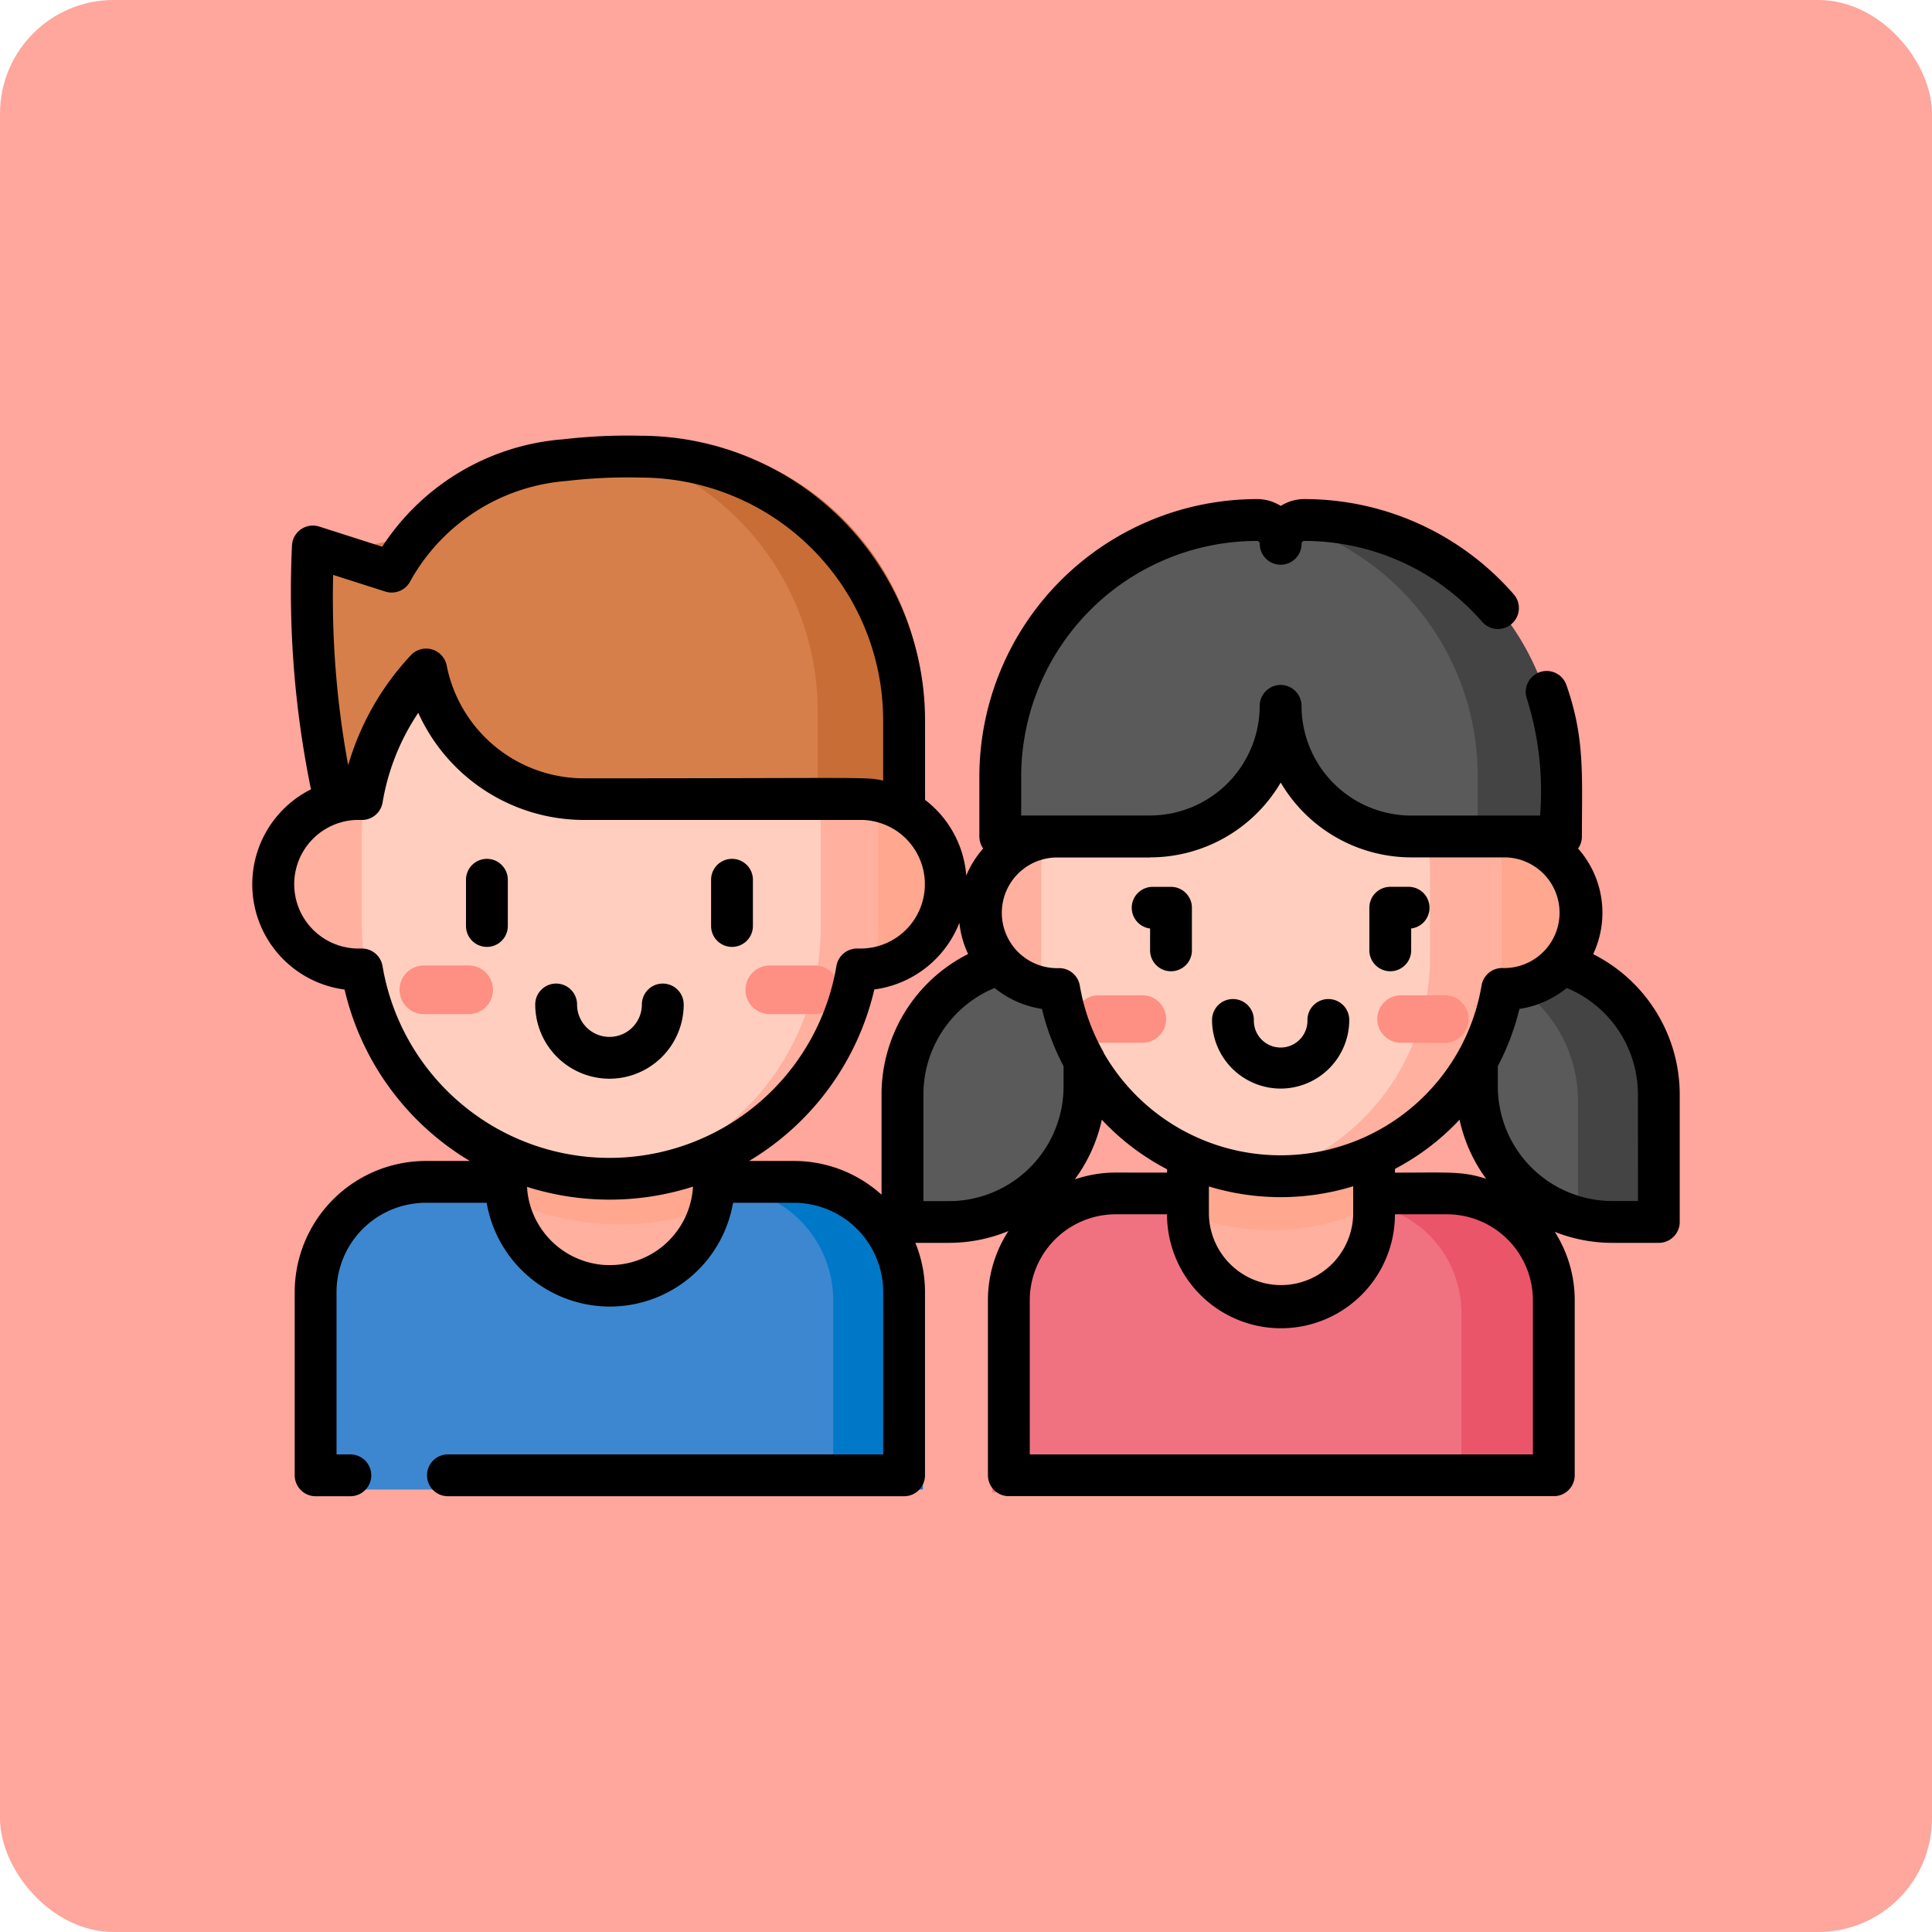 <svg xmlns="http://www.w3.org/2000/svg" width="85" height="85" viewBox="0 0 85 85">
  <g id="Grupo_1064442" data-name="Grupo 1064442" transform="translate(-180 -446)">
    <rect id="Rectángulo_373435" data-name="Rectángulo 373435" width="85" height="85" rx="5" transform="translate(180 446)" fill="#ffa69d"/>
    <g id="children_1_" data-name="children(1)" transform="translate(191.098 399.378)">
      <g id="Grupo_1064451" data-name="Grupo 1064451" transform="translate(0.92 65.966)">
        <g id="Grupo_1064446" data-name="Grupo 1064446" transform="translate(0 0)">
          <path id="Trazado_798824" data-name="Trazado 798824" d="M36.636,67.224a24.316,24.316,0,0,0-3.423.158,9.851,9.851,0,0,0-6.6,3.278,3.446,3.446,0,0,1-3.625,1.02l-1.2-.384s-.613,12.846,3.093,14.462h23.7V79.17A11.947,11.947,0,0,0,36.636,67.224Z" transform="translate(-20.004 -67.222)" fill="#d77f4a"/>
          <path id="Trazado_798825" data-name="Trazado 798825" d="M31.668,335.278v0H28.041a5,5,0,0,0-5,5v8.306H49.72V340.27a5,5,0,0,0-5-5H41.1v0h-9.43Z" transform="translate(-21.139 -302.394)" fill="#3c87d0"/>
          <path id="Trazado_798826" data-name="Trazado 798826" d="M93.192,304.593v3.767a4.715,4.715,0,1,0,9.43,0v-3.767Z" transform="translate(-82.681 -275.476)" fill="#ffb09e"/>
          <path id="Trazado_798827" data-name="Trazado 798827" d="M93.192,308.36a4.762,4.762,0,0,0,.045.642,11.5,11.5,0,0,0,9.338.022,4.759,4.759,0,0,0,.047-.664v-3.767h-9.43Z" transform="translate(-82.681 -275.476)" fill="#ffa78f"/>
          <path id="Trazado_798828" data-name="Trazado 798828" d="M17.189,201.521H11.36a3.86,3.86,0,1,1,0-7.72h5.829Z" transform="translate(-7.5 -178.274)" fill="#ffb09e"/>
          <path id="Trazado_798829" data-name="Trazado 798829" d="M177.056,193.8h5.829a3.86,3.86,0,0,1,0,7.72h-5.829Z" transform="translate(-156.258 -178.274)" fill="#ffa78f"/>
          <path id="Trazado_798830" data-name="Trazado 798830" d="M39.279,127.664v4.254a11.352,11.352,0,0,0,22.7,0v-4.254a11.352,11.352,0,0,0-22.7,0Z" transform="translate(-35.381 -110.405)" fill="#ffcebf"/>
          <g id="Grupo_1064443" data-name="Grupo 1064443" transform="translate(5.561 23.134)">
            <path id="Trazado_798831" data-name="Trazado 798831" d="M55.877,257.96H53.905a1.069,1.069,0,1,1,0-2.139h1.972a1.069,1.069,0,0,1,0,2.139Z" transform="translate(-52.836 -255.821)" fill="#fe8f83"/>
          </g>
          <path id="Trazado_798832" data-name="Trazado 798832" d="M125.793,116.506a11.552,11.552,0,0,0-1.279.105,11.267,11.267,0,0,1,9.739,11.109v4.254a11.267,11.267,0,0,1-9.739,11.109,11.494,11.494,0,0,0,1.279.105,11.281,11.281,0,0,0,10.968-11.215V127.72A11.281,11.281,0,0,0,125.793,116.506Z" transform="translate(-110.161 -110.461)" fill="#ffb09e"/>
          <path id="Trazado_798833" data-name="Trazado 798833" d="M73.1,67.336H71.1c-.326.018-.774.058-1.891.146a9.85,9.85,0,0,0-6.429,3.093v4.987a7.287,7.287,0,0,0,7.287,7.287H84.576V79.27A11.944,11.944,0,0,0,73.1,67.336Z" transform="translate(-55.996 -67.322)" fill="#d77f4a"/>
          <path id="Trazado_798834" data-name="Trazado 798834" d="M122.511,67.336h-2.006c-.275.015-.638.046-1.412.108a11.946,11.946,0,0,1,10.27,11.826v3.579h4.623V79.27A11.944,11.944,0,0,0,122.511,67.336Z" transform="translate(-105.405 -67.322)" fill="#c86d36"/>
          <g id="Grupo_1064444" data-name="Grupo 1064444" transform="translate(19.788 32.88)">
            <path id="Trazado_798835" data-name="Trazado 798835" d="M172.614,335.275h-3.626v0h-.171a4.994,4.994,0,0,1,4.851,4.992v8.306h3.942V340.27A5,5,0,0,0,172.614,335.275Z" transform="translate(-168.816 -335.275)" fill="#0078c8"/>
          </g>
          <g id="Grupo_1064445" data-name="Grupo 1064445" transform="translate(20.781 23.134)">
            <path id="Trazado_798836" data-name="Trazado 798836" d="M179.955,257.96h-1.972a1.069,1.069,0,1,1,0-2.139h1.972a1.069,1.069,0,0,1,0,2.139Z" transform="translate(-176.914 -255.821)" fill="#fe8f83"/>
          </g>
        </g>
        <g id="Grupo_1064450" data-name="Grupo 1064450" transform="translate(26.836 3.206)">
          <path id="Trazado_798837" data-name="Trazado 798837" d="M270.741,341.071h-.49a4.821,4.821,0,0,0-4.821,4.821v7.9h24.586v-7.9a4.821,4.821,0,0,0-4.821-4.821Z" transform="translate(-260.628 -310.686)" fill="#f07281"/>
          <path id="Trazado_798838" data-name="Trazado 798838" d="M398.324,341.071h-3.948a4.821,4.821,0,0,1,4.821,4.821v7.9h3.948v-7.9A4.821,4.821,0,0,0,398.324,341.071Z" transform="translate(-373.757 -310.686)" fill="#eb5569"/>
          <path id="Trazado_798839" data-name="Trazado 798839" d="M335.484,280.155a4.2,4.2,0,0,1-4.2-4.2V265.851h8.4v10.105A4.2,4.2,0,0,1,335.484,280.155Z" transform="translate(-318.405 -244.692)" fill="#ffb09e"/>
          <path id="Trazado_798840" data-name="Trazado 798840" d="M331.286,275.359a10.229,10.229,0,0,0,8.4,0v-9.5h-8.4v9.507Z" transform="translate(-318.406 -244.693)" fill="#ffa78f"/>
          <path id="Trazado_798841" data-name="Trazado 798841" d="M443.69,266.541h2.1v-5.778a6.11,6.11,0,0,0-6.11-6.11h-2.1v5.778A6.11,6.11,0,0,0,443.69,266.541Z" transform="translate(-411.661 -234.868)" fill="#5a5a5a"/>
          <path id="Trazado_798842" data-name="Trazado 798842" d="M439.678,254.653h-2.1v.176a6.112,6.112,0,0,1,4.655,5.934v5.6a6.122,6.122,0,0,0,1.455.176h2.1v-5.778a6.11,6.11,0,0,0-6.11-6.11Z" transform="translate(-411.661 -234.868)" fill="#444"/>
          <path id="Trazado_798843" data-name="Trazado 798843" d="M228.379,266.541h-2.1v-5.778a6.11,6.11,0,0,1,6.11-6.11h2.1v5.778a6.11,6.11,0,0,1-6.11,6.11Z" transform="translate(-226.28 -234.868)" fill="#5a5a5a"/>
          <path id="Trazado_798844" data-name="Trazado 798844" d="M263.362,216.637h-5.2a3.44,3.44,0,1,1,0-6.881h5.2Z" transform="translate(-251.229 -195.478)" fill="#ffb09e"/>
          <path id="Trazado_798845" data-name="Trazado 798845" d="M405.588,209.756h5.2a3.44,3.44,0,0,1,0,6.881h-5.2Z" transform="translate(-383.593 -195.478)" fill="#ffa78f"/>
          <path id="Trazado_798846" data-name="Trazado 798846" d="M293.114,140.93a10.057,10.057,0,0,0-10.119,9.994v3.783a10.12,10.12,0,0,0,20.238,0v-3.783A10.057,10.057,0,0,0,293.114,140.93Z" transform="translate(-276.038 -135.095)" fill="#ffcebf"/>
          <path id="Trazado_798847" data-name="Trazado 798847" d="M354.284,140.93a10.321,10.321,0,0,0-1.567.12,10.035,10.035,0,0,1,8.552,9.875v3.783a10.035,10.035,0,0,1-8.552,9.875,10.322,10.322,0,0,0,1.567.12,10.057,10.057,0,0,0,10.119-9.994v-3.783A10.057,10.057,0,0,0,354.284,140.93Z" transform="translate(-337.208 -135.095)" fill="#ffb09e"/>
          <g id="Grupo_1064447" data-name="Grupo 1064447" transform="translate(8.436 21.239)">
            <path id="Trazado_798848" data-name="Trazado 798848" d="M298.027,268.593H296.1a1.044,1.044,0,1,1,0-2.089h1.926a1.044,1.044,0,1,1,0,2.089Z" transform="translate(-295.056 -266.504)" fill="#fe8f83"/>
          </g>
          <g id="Grupo_1064448" data-name="Grupo 1064448" transform="translate(21.74 21.239)">
            <path id="Trazado_798849" data-name="Trazado 798849" d="M406.48,268.593h-1.926a1.044,1.044,0,0,1,0-2.089h1.926a1.044,1.044,0,0,1,0,2.089Z" transform="translate(-403.509 -266.504)" fill="#fe8f83"/>
          </g>
          <path id="Trazado_798850" data-name="Trazado 798850" d="M275.989,93.358a1.073,1.073,0,0,1-2.146,0,11.577,11.577,0,0,0-11.577,11.577v2.7h6.755a5.894,5.894,0,0,0,5.894-5.894,5.894,5.894,0,0,0,5.894,5.894h6.755v-2.7A11.577,11.577,0,0,0,275.989,93.358Z" transform="translate(-257.853 -93.358)" fill="#5a5a5a"/>
          <g id="Grupo_1064449" data-name="Grupo 1064449" transform="translate(17.357 0)">
            <path id="Trazado_798851" data-name="Trazado 798851" d="M368.563,93.358a1.068,1.068,0,0,0-.779.337,11.58,11.58,0,0,1,8.8,11.24v2.7h3.554v-2.7A11.577,11.577,0,0,0,368.563,93.358Z" transform="translate(-367.784 -93.358)" fill="#444"/>
          </g>
        </g>
      </g>
      <g id="Grupo_1064452" data-name="Grupo 1064452" transform="translate(0 65.791)">
        <path id="Trazado_798852" data-name="Trazado 798852" d="M347.262,271.783a3.022,3.022,0,0,0,3.019-3.019.92.92,0,1,0-1.84,0,1.179,1.179,0,1,1-2.357,0,.92.92,0,0,0-1.84,0A3.022,3.022,0,0,0,347.262,271.783Z" transform="translate(-302.017 -243.059)"/>
        <path id="Trazado_798853" data-name="Trazado 798853" d="M401.595,231.317a.92.92,0,0,0,.92-.92v-.961a.92.92,0,0,0-.114-1.833h-.806a.92.92,0,0,0-.92.92V230.4A.92.92,0,0,0,401.595,231.317Z" transform="translate(-351.527 -207.755)"/>
        <path id="Trazado_798854" data-name="Trazado 798854" d="M316.264,229.437v.961a.92.92,0,0,0,1.84,0v-1.874a.92.92,0,0,0-.92-.92h-.806a.92.92,0,0,0-.114,1.833Z" transform="translate(-276.763 -207.755)"/>
        <path id="Trazado_798855" data-name="Trazado 798855" d="M58.994,88.6a4.264,4.264,0,0,0-.663-4.646.914.914,0,0,0,.168-.529c0-2.717.136-4.329-.682-6.666a.92.92,0,0,0-1.737.607,13.561,13.561,0,0,1,.579,5.138H50.992a4.833,4.833,0,0,1-4.828-4.827.92.92,0,0,0-1.84,0A4.833,4.833,0,0,1,39.5,82.5H33.83V80.789A10.38,10.38,0,0,1,44.2,70.421a.126.126,0,0,1,.126.126.92.92,0,0,0,1.84,0,.126.126,0,0,1,.126-.126,10.372,10.372,0,0,1,7.818,3.558A.92.92,0,1,0,55.5,72.769a12.211,12.211,0,0,0-9.205-4.189,1.954,1.954,0,0,0-1.046.3,1.954,1.954,0,0,0-1.046-.3A12.223,12.223,0,0,0,31.99,80.79v2.634a.916.916,0,0,0,.168.529,4.28,4.28,0,0,0-.744,1.187A4.651,4.651,0,0,0,29.6,81.812v-3.5A12.529,12.529,0,0,0,17.083,65.793a24.365,24.365,0,0,0-3.4.156,10.45,10.45,0,0,0-7.965,4.726l-2.77-.886a.92.92,0,0,0-1.2.832A43.3,43.3,0,0,0,2.584,81.35a4.67,4.67,0,0,0,1.478,8.808A11.947,11.947,0,0,0,9.572,97.7H7.636a5.775,5.775,0,0,0-5.768,5.768v8.062a.92.92,0,0,0,.92.92H4.316a.92.92,0,1,0,0-1.84H3.708v-7.142a3.933,3.933,0,0,1,3.929-3.929h2.676a5.5,5.5,0,0,0,10.84,0h2.677a3.933,3.933,0,0,1,3.929,3.929v7.142H8.609a.92.92,0,1,0,0,1.84H28.678a.92.92,0,0,0,.92-.92v-8.062a5.736,5.736,0,0,0-.424-2.166h1.478a6.839,6.839,0,0,0,2.615-.518,5.585,5.585,0,0,0-.9,3.043v7.7a.92.92,0,0,0,.92.92H57.263a.92.92,0,0,0,.92-.92v-7.7a5.585,5.585,0,0,0-.878-3.01,6.839,6.839,0,0,0,2.532.485h2.046a.92.92,0,0,0,.92-.92V94.752A6.923,6.923,0,0,0,58.994,88.6ZM39.5,84.343a6.67,6.67,0,0,0,5.748-3.291,6.671,6.671,0,0,0,5.748,3.291h4.135a2.435,2.435,0,1,1-.1,4.869.917.917,0,0,0-.946.767,8.97,8.97,0,0,1-16.617,2.978.922.922,0,0,0-.052-.111,8.9,8.9,0,0,1-.848-2.118c0-.015-.007-.03-.011-.044-.052-.208-.1-.428-.148-.7a.92.92,0,0,0-.946-.767,2.435,2.435,0,1,1-.1-4.869l.1,0a.913.913,0,0,0,.116,0H39.5Zm5.763,18.818a3.178,3.178,0,0,1-3.175-3.175V98.821a10.84,10.84,0,0,0,6.349-.009v1.175a3.179,3.179,0,0,1-3.011,3.17Q45.342,103.161,45.26,103.161ZM37.988,98.21h0a5.6,5.6,0,0,0-1.8.3,6.848,6.848,0,0,0,1.189-2.625,10.679,10.679,0,0,0,2.872,2.18v.146Zm12.286-.161a10.713,10.713,0,0,0,2.842-2.165,6.846,6.846,0,0,0,1.17,2.6c-1.05-.339-1.6-.271-4.011-.271v-.161ZM3.559,71.915l2.295.733a.92.92,0,0,0,1.085-.431,8.618,8.618,0,0,1,6.89-4.434,23.111,23.111,0,0,1,3.253-.15A10.687,10.687,0,0,1,27.757,78.307v2.658c-.8-.173-.55-.1-13.167-.1A6.158,6.158,0,0,1,8.554,75.9a.921.921,0,0,0-1.575-.452A11.977,11.977,0,0,0,4.22,80.288a40.687,40.687,0,0,1-.661-8.373ZM5.73,89.122a.92.92,0,0,0-.907-.768H4.786c-.038,0-.077,0-.116,0a2.83,2.83,0,0,1-.1-5.658h.011c.068,0,.137,0,.2,0H4.8a.919.919,0,0,0,.934-.767,10.032,10.032,0,0,1,1.283-3.494q.137-.229.287-.452a8.011,8.011,0,0,0,7.29,4.714h12.3a2.861,2.861,0,0,1,1.313.394l.022.011a2.831,2.831,0,0,1-1.468,5.252c-.039,0-.077,0-.116,0a.922.922,0,0,0-.944.768,10.126,10.126,0,0,1-19.97,0Zm9.817,13.157A3.663,3.663,0,0,1,12.1,99c0-.013,0-.027,0-.04q-.006-.06-.009-.12a12.041,12.041,0,0,0,7.3-.011,3.662,3.662,0,0,1-3.835,3.448ZM23.829,97.7h-1.97a11.947,11.947,0,0,0,5.51-7.546,4.683,4.683,0,0,0,3.742-2.932,4.24,4.24,0,0,0,.384,1.373,6.923,6.923,0,0,0-3.809,6.153v4.435A5.745,5.745,0,0,0,23.829,97.7Zm5.7,1.762V94.752a5.07,5.07,0,0,1,3.131-4.663,4.313,4.313,0,0,0,2.083.921,10.885,10.885,0,0,0,.951,2.518v.9a5.044,5.044,0,0,1-5.038,5.038H29.525Zm26.817,11.148H34.208v-6.783a3.785,3.785,0,0,1,3.781-3.781h2.257a5.014,5.014,0,0,0,10.028,0h2.288a3.785,3.785,0,0,1,3.781,3.781v6.783Zm4.621-11.148H59.837A5.044,5.044,0,0,1,54.8,94.428v-.9a10.88,10.88,0,0,0,.951-2.518,4.272,4.272,0,0,0,1.994-.853c.029-.023.06-.044.088-.067a5.07,5.07,0,0,1,3.131,4.663Z" transform="translate(0 -65.791)"/>
        <path id="Trazado_798856" data-name="Trazado 798856" d="M104.762,266.479a3.269,3.269,0,0,0,3.266-3.266.92.92,0,1,0-1.84,0,1.426,1.426,0,0,1-2.852,0,.92.92,0,1,0-1.84,0A3.27,3.27,0,0,0,104.762,266.479Z" transform="translate(-89.046 -238.189)"/>
        <path id="Trazado_798857" data-name="Trazado 798857" d="M77.588,217.564a.92.92,0,0,0-.92.92v2.034a.92.92,0,0,0,1.84,0v-2.034A.92.92,0,0,0,77.588,217.564Z" transform="translate(-67.264 -198.947)"/>
        <path id="Trazado_798858" data-name="Trazado 798858" d="M165.492,221.438a.92.92,0,0,0,.92-.92v-2.034a.92.92,0,0,0-1.84,0v2.034A.92.92,0,0,0,165.492,221.438Z" transform="translate(-144.385 -198.947)"/>
      </g>
    </g>
  </g>
</svg>
